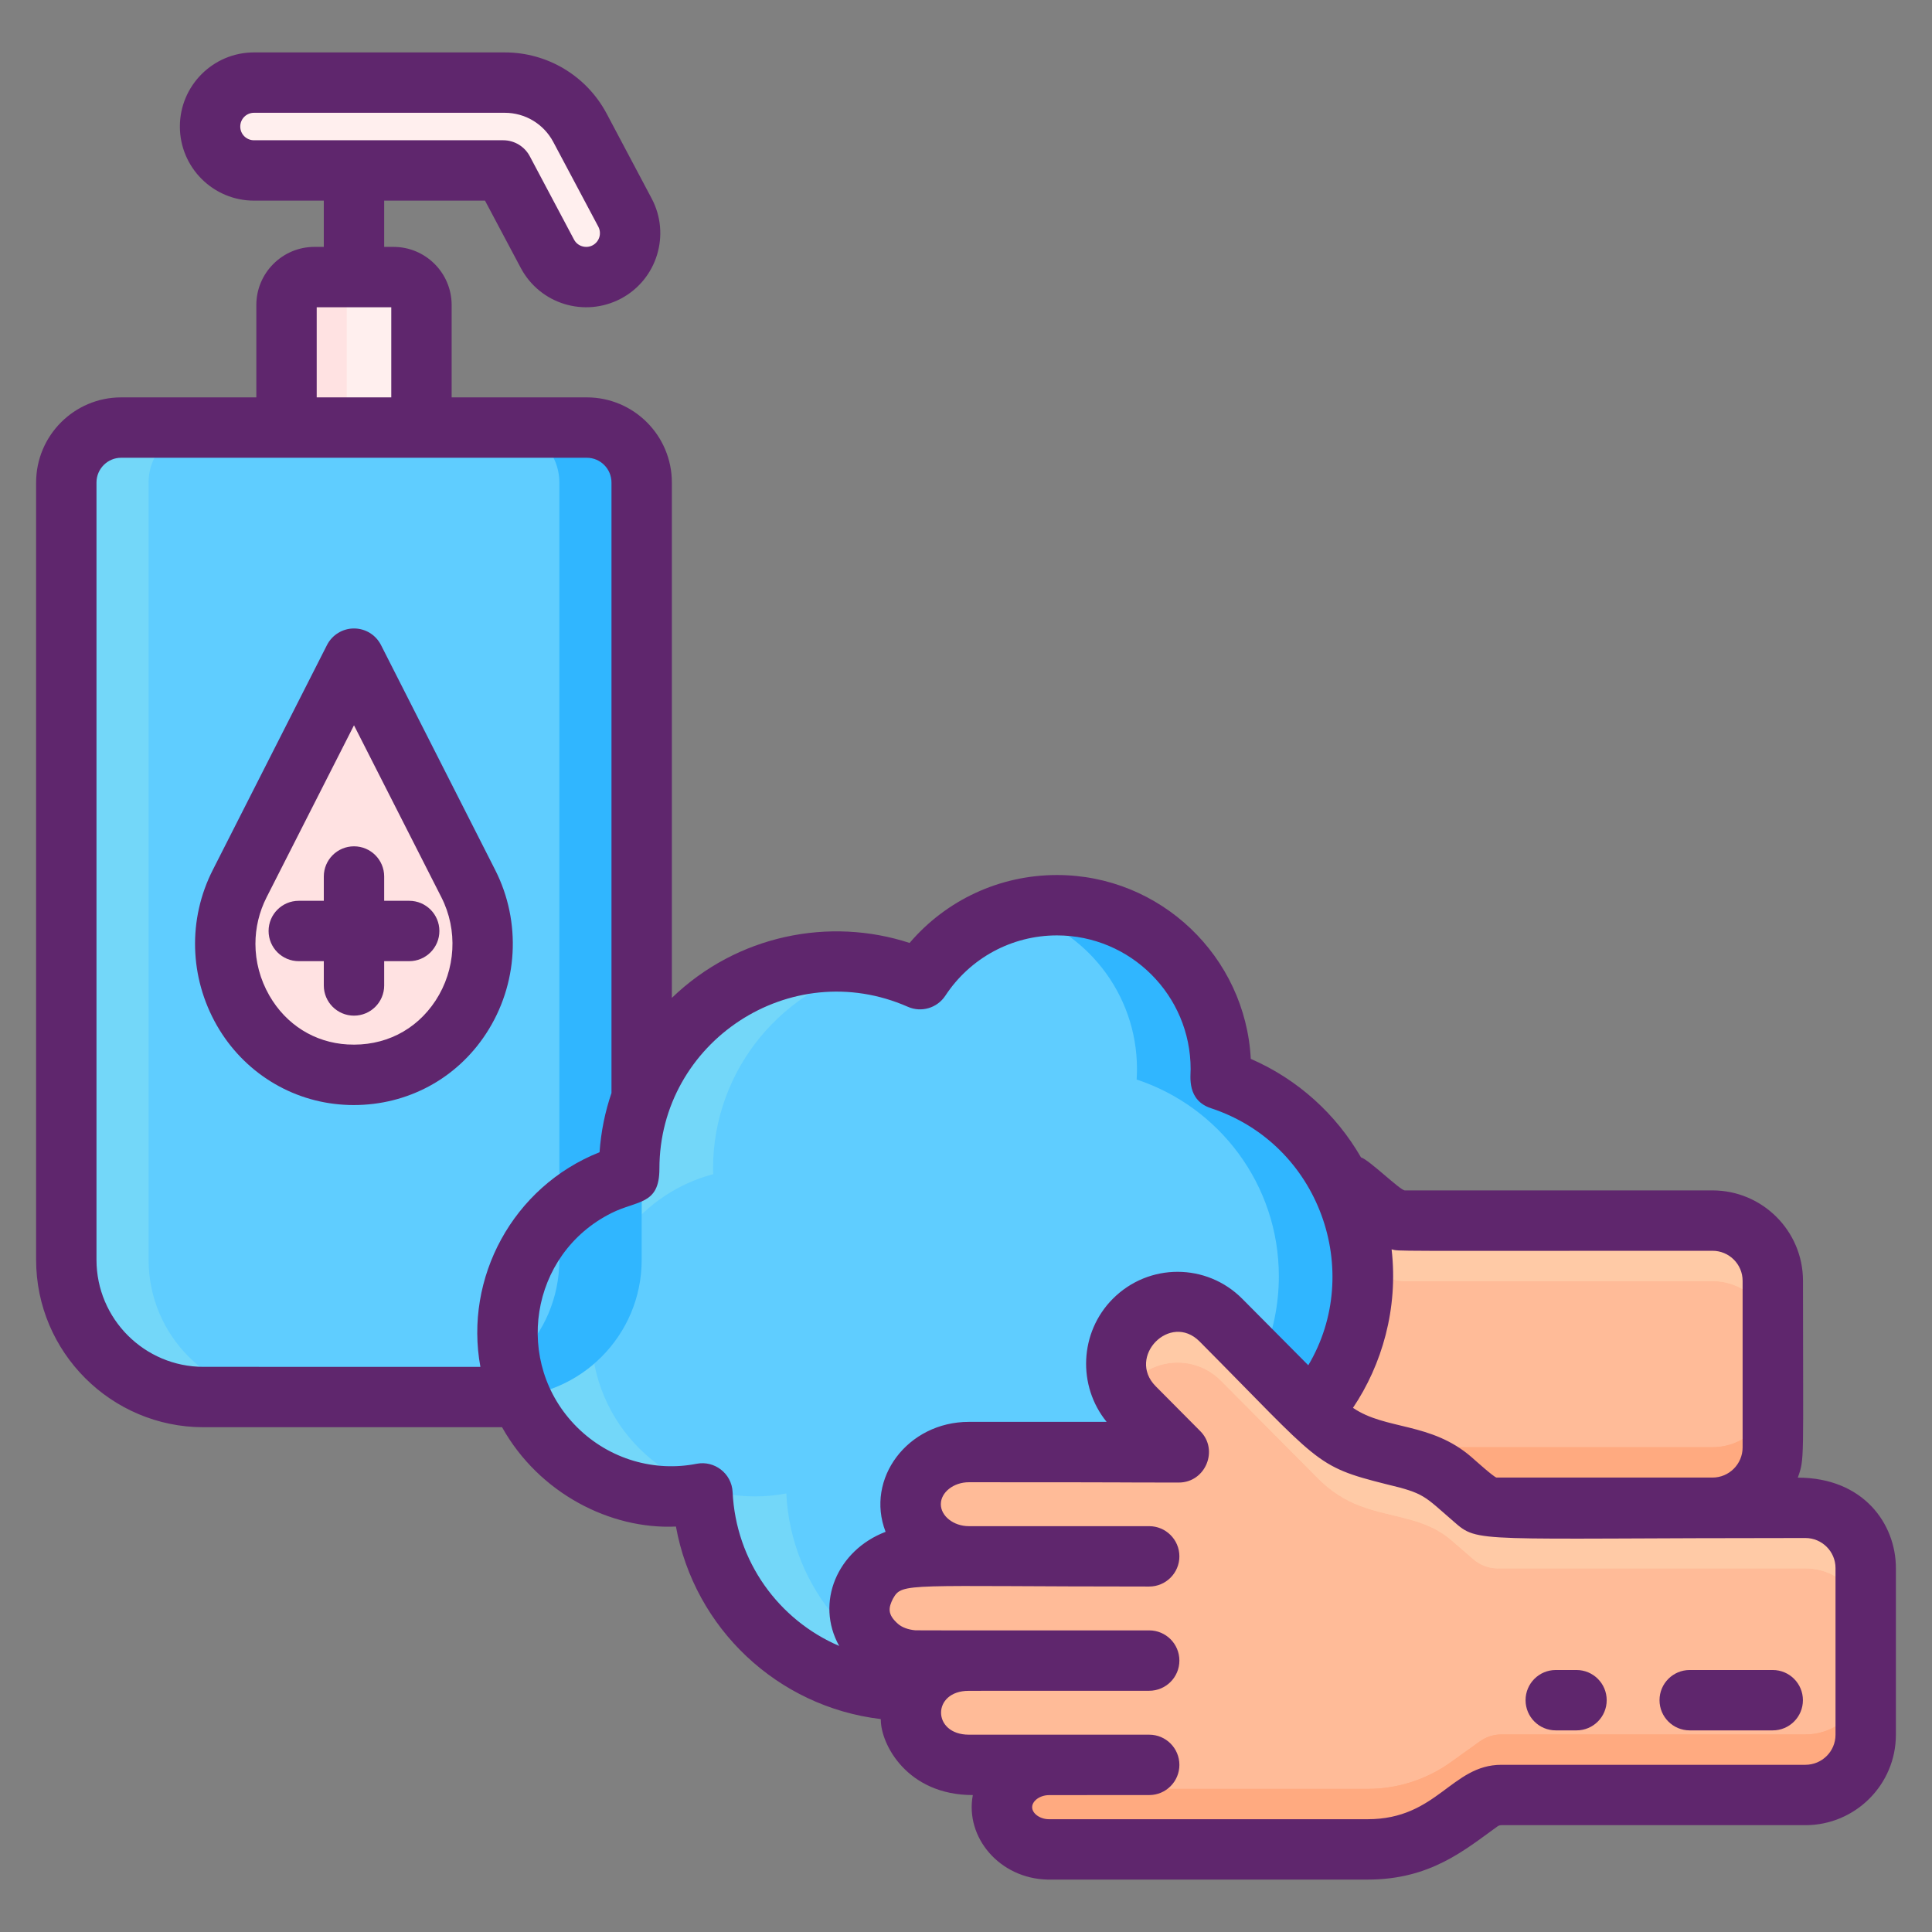 <?xml version="1.0" encoding="utf-8"?>
<!-- Generator: Adobe Illustrator 24.0.0, SVG Export Plug-In . SVG Version: 6.00 Build 0)  -->
<svg version="1.1" id="Icon_Set" xmlns="http://www.w3.org/2000/svg" xmlns:xlink="http://www.w3.org/1999/xlink" x="0px" y="0px"
	 viewBox="0 0 256 256" enable-background="new 0 0 256 256" xml:space="preserve">
<rect x="0" y="0" width="256" height="256" fill="#808080" stroke="none"/>
<g>
	<g>
		<g>
			<g>
				<path fill="#5FCDFF" d="M83.389,155.585c-0.006-0.241-0.018-0.48-0.018-0.722c0-15.162,12.291-27.453,27.453-27.453
					c3.946,0,7.694,0.839,11.085,2.338c3.881-5.9,10.557-9.799,18.147-9.799c11.99,0,21.71,9.72,21.71,21.71
					c0,0.466-0.02,0.927-0.049,1.385c10.943,3.612,18.844,13.915,18.844,26.068c0,15.162-12.291,27.453-27.453,27.453
					c-1.768,0-3.495-0.174-5.171-0.493c0.003,0.165,0.012,0.328,0.012,0.493c0,15.162-12.291,27.453-27.453,27.453
					c-14.719,0-26.731-11.584-27.42-26.133c-1.337,0.257-2.716,0.397-4.127,0.397c-11.99,0-21.71-9.72-21.71-21.71
					C67.24,166.506,74.094,158.042,83.389,155.585z"/>
				<path fill="#30B6FF" d="M114.951,223.454c1.792,0.37,3.644,0.563,5.547,0.563c15.161,0,27.455-12.287,27.455-27.447
					c0-0.17-0.015-0.333-0.015-0.496c1.674,0.318,3.399,0.496,5.17,0.496c15.16,0,27.455-12.294,27.455-27.455
					c0-12.154-7.902-22.456-18.841-26.07c0.022-0.459,0.044-0.918,0.044-1.385c0-11.991-9.717-21.708-21.708-21.708
					c-1.918,0-3.777,0.252-5.547,0.718c9.295,2.459,16.145,10.924,16.145,20.989c0,0.467-0.022,0.926-0.044,1.385
					c10.939,3.614,18.841,13.916,18.841,26.07c0,15.16-12.294,27.455-27.455,27.455c-1.77,0-3.496-0.178-5.17-0.496
					c0,0.163,0.015,0.326,0.015,0.496C136.844,209.827,127.445,220.884,114.951,223.454z"/>
				<path fill="#73D7F9" d="M67.24,176.573c0,11.991,9.717,21.708,21.708,21.708c1.415,0,2.792-0.133,4.133-0.393
					c0.689,14.546,12.694,26.129,27.418,26.129c1.903,0,3.762-0.193,5.562-0.563c-12.087-2.474-21.271-12.902-21.87-25.566
					c-1.341,0.259-2.718,0.393-4.133,0.393c-11.991,0-21.708-9.717-21.708-21.708c0-10.065,6.851-18.53,16.153-20.989
					c-0.007-0.237-0.022-0.481-0.022-0.718c0-13.25,9.391-24.315,21.885-26.892c-1.792-0.37-3.636-0.563-5.54-0.563
					c-15.16,0-27.455,12.294-27.455,27.455c0,0.237,0.015,0.481,0.022,0.718C74.091,158.042,67.24,166.508,67.24,176.573z"/>
				<g>
					<g>
						<g>
							<path fill="#FFBB98" d="M145.909,206.99c-0.007,0-0.007,0-0.007,0.007h23.011c3.983,0,7.819-1.254,11.035-3.548l3.822-2.748
								c0.809-0.578,1.808-0.918,2.859-0.918h40.29c4.407,0,7.984-3.57,7.984-7.984v-22.085c0-4.407-3.577-7.984-7.984-7.984
								h-40.771c-3.208,0-5.037-3.364-7.799-4.91c-0.007-0.007-0.007-0.007-0.007-0.007c-0.311-0.185-0.63-0.348-0.948-0.496
								c10.681,20.143-6.726,44.081-29.454,39.756C147.938,199.642,147.54,203.011,145.909,206.99z"/>
							<path fill="#FFAA80" d="M147.849,198.969c-0.244,2.814-0.911,5.51-1.94,8.021c11.559,0,21.685,0.007,23.004,0.007
								c3.983,0,7.819-1.254,11.035-3.548l3.822-2.748c0.752-0.55,1.778-0.918,2.859-0.918h40.29c4.407,0,7.984-3.57,7.984-7.984
								v-8.021c0,4.414-3.577,7.984-7.984,7.984h-40.29c-1.988,0-2.675,0.787-6.688,3.666c-3.207,2.311-7.073,3.548-11.028,3.548
								C168.533,198.977,163.414,198.969,147.849,198.969z"/>
							<path fill="#FFCAA6" d="M178.34,156.813c-0.311-0.185-0.63-0.355-0.955-0.504l0.007,0.007
								c1.622,3.059,2.681,6.466,3.029,10.072c2.5,2.161,3.471,3.362,5.725,3.362h40.771c4.407,0,7.984,3.577,7.984,7.984v-8.021
								c0-4.407-3.577-7.984-7.984-7.984h-40.771c-3.208,0-5.037-3.364-7.799-4.91C178.34,156.813,178.34,156.813,178.34,156.813z"
								/>
							<path fill="#FFAA80" d="M147.849,198.969c-0.244,2.814-0.911,5.51-1.94,8.021c11.559,0,21.685,0.007,23.004,0.007
								c3.983,0,7.819-1.254,11.035-3.548l3.822-2.748c0.752-0.55,1.778-0.918,2.859-0.918h40.29c4.407,0,7.984-3.57,7.984-7.984
								v-8.021c0,4.414-3.577,7.984-7.984,7.984h-40.29c-1.988,0-2.675,0.787-6.688,3.666c-3.207,2.311-7.073,3.548-11.028,3.548
								C168.533,198.977,163.414,198.969,147.849,198.969z"/>
							<path fill="#FFCAA6" d="M178.34,156.813c-0.311-0.185-0.63-0.355-0.955-0.504l0.007,0.007
								c1.622,3.059,2.681,6.466,3.029,10.072c2.5,2.161,3.471,3.362,5.725,3.362h40.771c4.407,0,7.984,3.577,7.984,7.984v-8.021
								c0-4.407-3.577-7.984-7.984-7.984h-40.771c-3.208,0-5.037-3.364-7.799-4.91C178.34,156.813,178.34,156.813,178.34,156.813z"
								/>
						</g>
					</g>
				</g>
				<g>
					<g>
						<g>
							<path fill="#FFBB98" d="M139.003,245.057l-0.001,0.003c-0.022,0-0.044-0.003-0.066-0.003h-0.003v0
								c-3.415-0.034-6.173-2.525-6.173-5.597c0-3.072,2.758-5.563,6.173-5.597v-0.003h-10.538c-4.266,0-7.725-3.103-7.725-6.931
								c0-3.803,3.437-6.887,7.676-6.887h-6.732c-4.253,0-7.701-3.093-7.701-6.909v0c0-3.816,3.448-6.909,7.701-6.909h6.757
								c-4.253,0-7.701-3.093-7.701-6.909v0c0-3.816,3.448-6.909,7.701-6.909h22.197l-0.007,0.034h5.635l-5.909-5.948
								c-3.173-3.195-3.173-8.374,0-11.568v0c3.173-3.194,8.318-3.194,11.492,0l12.911,12.997c1.603,1.614,3.487,2.829,5.52,3.591
								c4.428,1.659,8.592,1.501,12.165,4.598l2.871,2.488c0.892,0.773,2.032,1.198,3.211,1.198h40.77
								c4.409,0,7.983,3.574,7.983,7.983v22.086c0,4.409-3.574,7.983-7.983,7.983h-40.286c-1.025,0-2.025,0.321-2.858,0.919
								l-3.824,2.743c-3.217,2.308-7.076,3.549-11.035,3.549h-5.477v-0.003H139.003z"/>
							<path fill="#FFAA80" d="M175.749,245.055v0.005h5.475c3.957,0,7.818-1.241,11.031-3.551l3.829-2.743
								c0.834-0.599,1.829-0.92,2.855-0.92h40.288c4.411,0,7.983-3.572,7.983-7.983v-8.021c0,4.411-3.572,7.983-7.983,7.983H198.94
								c-1.027,0-2.021,0.321-2.855,0.92l-3.829,2.743c-3.214,2.31-7.074,3.55-11.031,3.55h-5.475v-0.005h-36.745v0.005
								c-0.021,0-0.043-0.005-0.07-0.005c-1.668-0.016-3.176-0.62-4.288-1.583c-1.166,1.016-1.887,2.438-1.887,4.01
								c0,1.535,0.69,2.925,1.807,3.935c1.118,1.011,2.663,1.642,4.369,1.658c0.027,0,0.048,0.005,0.07,0.005v-0.005H175.749z"/>
							<path fill="#FFCAA6" d="M247.211,215.801v-8.021c0-4.411-3.572-7.983-7.983-7.983h-40.769c-1.182,0-2.321-0.428-3.214-1.198
								l-2.871-2.486c-3.572-3.101-7.737-2.941-12.165-4.599c-2.032-0.765-3.914-1.978-5.518-3.593l-12.913-12.999
								c-1.588-1.599-3.663-2.396-5.743-2.396c-2.08,0-4.16,0.797-5.748,2.396c-2.636,2.658-3.08,6.679-1.331,9.796
								c0.353-0.636,0.797-1.235,1.331-1.775c1.588-1.599,3.668-2.396,5.748-2.396c2.08,0,4.155,0.797,5.743,2.396l12.913,12.999
								c1.604,1.615,3.486,2.829,5.518,3.593c4.427,1.658,8.593,1.497,12.165,4.599l2.871,2.486c0.893,0.77,2.032,1.198,3.214,1.198
								h40.769C243.639,207.818,247.211,211.39,247.211,215.801z"/>
							<path fill="#FFAA80" d="M175.749,245.055v0.005h5.475c3.957,0,7.818-1.241,11.031-3.551l3.829-2.743
								c0.834-0.599,1.829-0.92,2.855-0.92h40.288c4.411,0,7.983-3.572,7.983-7.983v-8.021c0,4.411-3.572,7.983-7.983,7.983H198.94
								c-1.027,0-2.021,0.321-2.855,0.92l-3.829,2.743c-3.214,2.31-7.074,3.55-11.031,3.55h-5.475v-0.005h-36.745v0.005
								c-0.021,0-0.043-0.005-0.07-0.005c-1.668-0.016-3.176-0.62-4.288-1.583c-1.166,1.016-1.887,2.438-1.887,4.01
								c0,1.535,0.69,2.925,1.807,3.935c1.118,1.011,2.663,1.642,4.369,1.658c0.027,0,0.048,0.005,0.07,0.005v-0.005H175.749z"/>
							<path fill="#FFCAA6" d="M247.211,215.801v-8.021c0-4.411-3.572-7.983-7.983-7.983h-40.769c-1.182,0-2.321-0.428-3.214-1.198
								l-2.871-2.486c-3.572-3.101-7.737-2.941-12.165-4.599c-2.032-0.765-3.914-1.978-5.518-3.593l-12.913-12.999
								c-1.588-1.599-3.663-2.396-5.743-2.396c-2.08,0-4.16,0.797-5.748,2.396c-2.636,2.658-3.08,6.679-1.331,9.796
								c0.353-0.636,0.797-1.235,1.331-1.775c1.588-1.599,3.668-2.396,5.748-2.396c2.08,0,4.155,0.797,5.743,2.396l12.913,12.999
								c1.604,1.615,3.486,2.829,5.518,3.593c4.427,1.658,8.593,1.497,12.165,4.599l2.871,2.486c0.893,0.77,2.032,1.198,3.214,1.198
								h40.769C243.639,207.818,247.211,211.39,247.211,215.801z"/>
						</g>
					</g>
				</g>
			</g>
		</g>
		<g>
			<path fill="#5FCDFF" d="M26.965,185.116h39.879c10.042,0,18.183-8.141,18.183-18.183V63.931c0-4.017-3.256-7.273-7.273-7.273
				H16.055c-4.017,0-7.273,3.256-7.273,7.273v103.002C8.782,176.975,16.923,185.116,26.965,185.116z"/>
			<path fill="#30B6FF" d="M55.933,185.116h10.91c10.044,0,18.183-8.139,18.183-18.183V63.927c0-4.015-3.251-7.273-7.273-7.273
				h-10.91c4.022,0,7.273,3.258,7.273,7.273v103.005C74.116,176.977,65.977,185.116,55.933,185.116z"/>
			<path fill="#73D7F9" d="M8.779,63.927v103.005c0,10.045,8.146,18.183,18.183,18.183h10.91c-10.037,0-18.183-8.139-18.183-18.183
				V63.927c0-4.015,3.258-7.273,7.273-7.273h-10.91C12.038,56.654,8.779,59.912,8.779,63.927z"/>
			<g>
				<path fill="#FFEFEE" d="M77.68,36.717c0.921,0,1.855-0.219,2.725-0.681c2.838-1.507,3.917-5.03,2.409-7.868l-5.966-11.231
					c-1.963-3.693-5.779-5.987-9.96-5.987H33.651c-3.213,0-5.819,2.605-5.819,5.819s2.605,5.819,5.819,5.819h33.021l5.864,11.04
					C73.582,35.595,75.597,36.717,77.68,36.717z"/>
			</g>
			<g>
				<path fill="#FFE2E2" d="M55.849,56.659h-17.88V40.416c0-2.042,1.655-3.698,3.698-3.698h10.485c2.042,0,3.698,1.655,3.698,3.698
					V56.659z"/>
				<path fill="#FFEFEE" d="M42.245,36.717c2.041,0,3.693,1.658,3.693,3.7v16.241h9.91V40.416c0-2.041-1.652-3.7-3.693-3.7H42.245z"
					/>
			</g>
			<g>
				<path fill="#FFE2E2" d="M31.758,117.084c-5.606,11.033,1.701,24.592,14.056,25.308c13.789,0.799,22.125-13.724,16.24-25.308
					L46.906,87.271L31.758,117.084z"/>
			</g>
		</g>
	</g>
	<g>
		<path fill="#5F266D" d="M54.221,119.36h-3.315v-3.218c0-2.209-1.791-4-4-4s-4,1.791-4,4v3.218h-3.316c-2.209,0-4,1.791-4,4
			s1.791,4,4,4h3.316v3.219c0,2.209,1.791,4,4,4s4-1.791,4-4v-3.219h3.315c2.209,0,4-1.791,4-4S56.43,119.36,54.221,119.36z"/>
		<path fill="#5F266D" d="M65.615,115.275l-15.14-29.82c-0.69-1.34-2.06-2.18-3.57-2.18c-1.5,0-2.88,0.84-3.57,2.18l-15.14,29.82
			c-3.32,6.53-3.11,14.23,0.55,20.62c3.54,6.16,9.84,10.08,16.84,10.49c0.43,0.03,0.86,0.04,1.28,0.04c7.14,0,13.63-3.48,17.54-9.46
			C68.655,130.475,69.115,122.165,65.615,115.275z M57.715,132.585c-2.6,3.97-6.84,6.09-11.67,5.81c-4.36-0.25-8.14-2.62-10.36-6.49
			c-1.22-2.13-1.84-4.49-1.84-6.84c0-2.11,0.49-4.22,1.48-6.17l11.58-22.79l11.58,22.79
			C60.695,123.235,60.395,128.485,57.715,132.585z"/>
		<path fill="#5F266D" d="M208.895,221.285h-2.75c-2.21,0-4,1.79-4,4s1.79,4,4,4h2.75c2.21,0,4-1.79,4-4
			S211.105,221.285,208.895,221.285z"/>
		<path fill="#5F266D" d="M234.895,221.285h-11c-2.21,0-4,1.79-4,4s1.79,4,4,4h11c2.21,0,4-1.79,4-4
			S237.105,221.285,234.895,221.285z"/>
		<path fill="#5F266D" d="M238.215,195.795c0.92-2.556,0.69-1.949,0.69-26.08c0-6.61-5.38-11.98-11.99-11.98h-40.77
			c-0.607,0-4.685-4.006-5.77-4.36c-0.01-0.01-0.03-0.02-0.04-0.02c-3.29-5.71-8.35-10.33-14.6-13.05
			c-0.71-13.55-11.96-24.36-25.68-24.36c-7.58,0-14.67,3.31-19.53,9c-10.589-3.462-22.834-1.079-31.5,7.28v-68.29
			c0-6.22-5.05-11.28-11.27-11.28h-17.91v-12.24c0-4.24-3.45-7.7-7.7-7.7h-1.24v-6.13h13.36l4.74,8.92
			c2.557,4.8,8.478,6.596,13.28,4.06c4.78-2.54,6.6-8.49,4.06-13.27l-5.96-11.24c-2.66-5-7.83-8.11-13.5-8.11h-33.23
			c-5.42,0-9.82,4.41-9.82,9.82c0,5.42,4.4,9.82,9.82,9.82h9.25v6.13h-1.24c-4.25,0-7.7,3.46-7.7,7.7v12.24h-17.91
			c-6.22,0-11.27,5.06-11.27,11.28v103c0,12.23,9.95,22.18,22.18,22.18h39.56c4.907,8.775,14.388,13.572,23.04,13.16
			c2.46,13.5,13.46,23.88,27.13,25.51c0.01,0.04,0.01,0.08,0.02,0.12c0,3.19,3.458,9.95,12.19,9.95
			c-1.056,5.595,3.53,11.051,9.89,11.2c5.136,0,37.307,0,42.43,0c8.325,0,12.871-3.939,17.19-7.04c0.15-0.11,0.34-0.17,0.53-0.17
			h40.28c6.61,0,11.99-5.37,11.99-11.98v-22.09C251.215,201.923,246.916,195.795,238.215,195.795z M226.915,165.735
			c2.2,0,3.99,1.78,3.99,3.98v22.08c0,2.2-1.79,3.99-3.99,3.99h-28.62c-0.385-0.077-2.981-2.423-3.3-2.7
			c-5.408-4.69-11.381-3.568-15.72-6.54c3.822-5.667,6.028-13.141,5.12-21C185.641,165.817,182.656,165.735,226.915,165.735z
			 M33.655,18.585c-1.01,0-1.82-0.81-1.82-1.82c0-1,0.81-1.82,1.82-1.82h33.23c2.7,0,5.16,1.48,6.43,3.87l5.97,11.23
			c0.461,0.89,0.136,1.981-0.76,2.46c-0.817,0.441-1.962,0.181-2.46-0.75l-5.86-11.04c-0.69-1.31-2.05-2.13-3.53-2.13H33.655z
			 M41.965,40.715h9.88v11.94h-9.88V40.715z M26.965,181.115c-7.82,0-14.18-6.36-14.18-14.18v-103c0-1.81,1.47-3.28,3.27-3.28h61.7
			c1.8,0,3.27,1.47,3.27,3.28v80.89c-0.85,2.49-1.39,5.12-1.58,7.85c-11.511,4.578-17.952,16.668-15.79,28.44H26.965z
			 M97.075,197.695c-0.128-2.475-2.416-4.191-4.76-3.74c-5.539,1.098-11.527-0.544-15.85-4.84c-8.523-8.487-6.327-22.936,4.56-28.38
			c3.439-1.719,6.35-1.04,6.35-5.87c0-16.815,17.355-28.307,32.92-21.46c1.78,0.79,3.88,0.17,4.96-1.46c3.29-5.01,8.82-8,14.8-8
			c9.77,0,17.71,7.95,17.71,17.71c0,1.001-0.499,4.136,2.7,5.19c14.439,4.764,20.281,21.64,12.89,34.06l-8.74-8.8
			c-4.714-4.756-12.391-4.8-17.17,0c-4.42,4.45-4.69,11.53-0.81,16.3h-18.26c-8.098,0-13.751,7.522-11.03,14.57
			c-6.402,2.442-9.347,9.375-6.15,15.12C103.205,214.665,97.505,206.915,97.075,197.695z M243.215,229.865
			c0,2.2-1.79,3.98-3.99,3.98h-40.28c-6.609,0-8.517,7.21-17.72,7.21h-42.26c-1.17-0.01-2.2-0.76-2.2-1.59
			c0-0.84,1.03-1.59,2.21-1.6c0,0-0.601-0.01,13.3-0.01c2.21,0,4-1.79,4-4s-1.79-4-4-4c-9.015,0-14.822,0-23.88,0
			c-4.918,0-4.932-5.81-0.05-5.81c0,0-0.864-0.01,23.93-0.01c2.21,0,4-1.79,4-4s-1.79-4-4-4c-0.057,0-30.919,0.016-30.97-0.01
			c-1.029-0.086-1.834-0.432-2.3-0.84c-1.451-1.27-1.291-2.145-0.67-3.38l0.01-0.01c1.229-2.151,1.635-1.57,33.93-1.57
			c2.21,0,4-1.8,4-4c0-2.236-1.827-4-4-4c-3.307,0-20.406,0-23.9,0c-2.01,0-3.71-1.33-3.71-2.91s1.7-2.91,3.71-2.91
			c26.04,0,16.812,0.04,27.82,0.04c3.547,0,5.332-4.329,2.84-6.82l-5.91-5.95c-3.854-3.901,1.926-9.824,5.82-5.93
			c16.011,16.115,15.171,16.522,24.75,18.92c5.105,1.215,4.966,1.525,8.93,4.95c3.341,2.916,2.513,2.18,46.6,2.18
			c2.2,0,3.99,1.79,3.99,3.98V229.865z"/>
	</g>
</g>
</svg>
